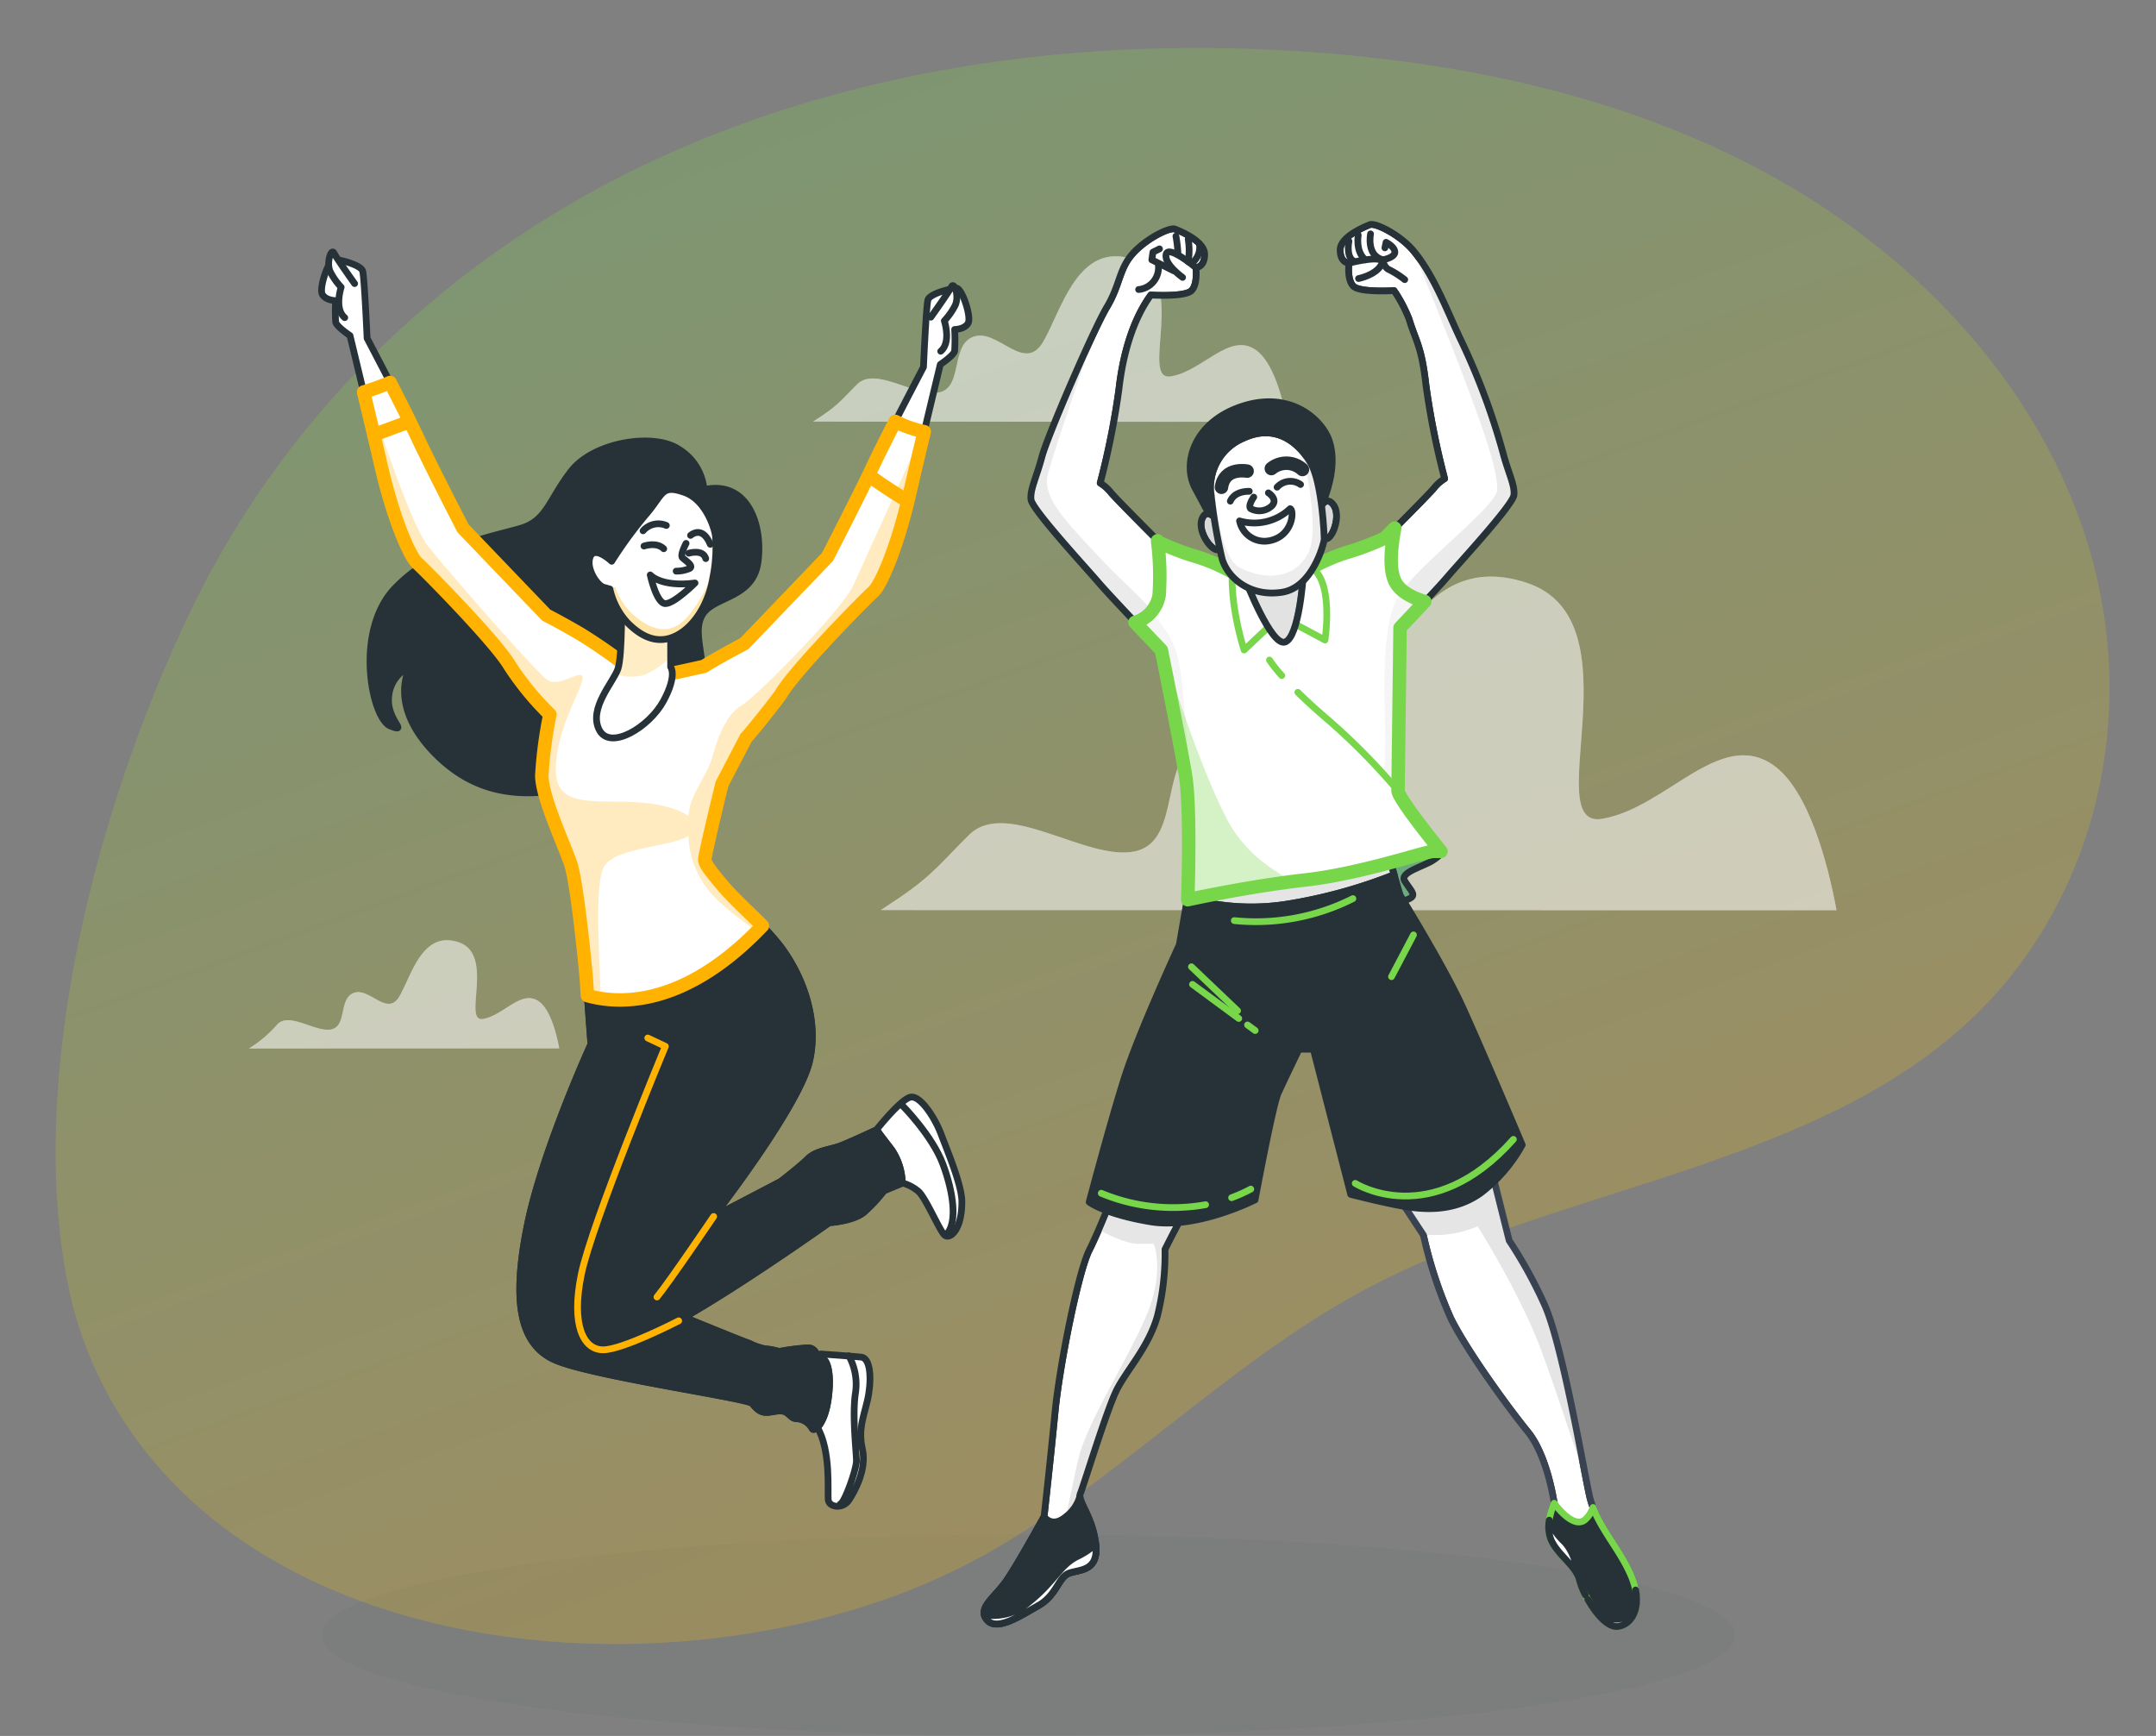 <svg xmlns="http://www.w3.org/2000/svg" xmlns:xlink="http://www.w3.org/1999/xlink" width="320.146" height="257.775" viewBox="0 0 320.146 257.775">
  <rect x="0" y="0" width="320.146" height="257.775" fill="#808080" stroke="none"/>
  <defs>
    <linearGradient id="linear-gradient" x1="0.343" y1="0.043" x2="0.705" y2="0.959" gradientUnits="objectBoundingBox">
      <stop offset="0" stop-color="#ffb300"/>
      <stop offset="1" stop-color="#78d64b"/>
    </linearGradient>
    <clipPath id="clip-path">
      <path id="Trazado_2100" data-name="Trazado 2100" d="M278.533,279.66s-2.121,5.549-3.75,8.807-4.4,17.145-5.064,24-1.629,15.508-1.629,15.508-3.758,6.855-5.549,9.468-4.4,4.081-2.936,5.872,5.064-.653,7.677-2.121,2.936-4.081,4.4-4.734,4.573-.169,4.081-4.4-2.774-6.363-2.283-7.508,3.912-12.4,5.38-15.339,4.734-6.371,6.04-10.936a38.056,38.056,0,0,0,1.145-9.96s3.1-6.2,3.589-6.532S280.331,280.966,278.533,279.66Z" transform="translate(-259.173 -279.66)" fill="#fff" stroke="#263238" stroke-linecap="round" stroke-linejoin="round" stroke-width="1"/>
    </clipPath>
    <clipPath id="clip-path-2">
      <path id="Trazado_2107" data-name="Trazado 2107" d="M342.94,279.586,346.7,285.3a64.458,64.458,0,0,0,4.081,12.4c2.451,4.9,8.492,13.211,11.428,16.815s3.919,10.613,3.919,10.613-1.468,3.1-.492,5.387,3.758,3.919,4.25,6.04,3.428,7.185,5.71,6.855,3.758-3.259,1.96-7.508-5.226-7.508-6.2-11.919-4.081-22.694-6.694-28.4a66.661,66.661,0,0,0-5.226-9.468l-2.451-9.8S347.843,281.223,342.94,279.586Z" transform="translate(-342.94 -276.32)" fill="#fff" stroke="#263238" stroke-linecap="round" stroke-linejoin="round" stroke-width="1"/>
    </clipPath>
    <clipPath id="clip-path-3">
      <path id="Trazado_2115" data-name="Trazado 2115" d="M347.951,210.646s.323.323-1.145,1.3-5.057,1.8-4.242,3.1,1.629,1.96.976,2.451-1.629.492-2.444,1.138-3.266-7.178-3.266-7.178S343.87,208.5,347.951,210.646Z" transform="translate(-337.83 -209.864)" fill="#fff" stroke="#263238" stroke-linecap="round" stroke-linejoin="round" stroke-width="1"/>
    </clipPath>
    <clipPath id="clip-path-4">
      <path id="Trazado_2124" data-name="Trazado 2124" d="M331.039,214.326l-1.057-3.626-29.358,5.556-.264,1.512a33.762,33.762,0,0,0,14.8.932A75.385,75.385,0,0,0,331.039,214.326Z" transform="translate(-300.36 -210.7)" fill="#fff" stroke="#263238" stroke-linecap="round" stroke-linejoin="round" stroke-width="1"/>
    </clipPath>
    <clipPath id="clip-path-5">
      <path id="Trazado_2130" data-name="Trazado 2130" d="M338.731,117.917a100.861,100.861,0,0,0-6.356-16.925c-1.989-4.235-3.963-9.541-7.031-13.116-1.96-2.283-5.556-4.081-6.371-3.75s-4.4,1.791-4.4,3.75,1.306,1.96,1.306,1.96-.33,2.451.653,3.428,6.04.653,6.04.653a21.4,21.4,0,0,1,2.238,4.25c.976,3.259,1.842,3.912,2.5,9.791a117.86,117.86,0,0,0,2.774,13.879,6.15,6.15,0,0,0-1.637,1.468c-.976,1.145-7.178,7.339-7.178,7.339a38.118,38.118,0,0,1-5.556,2.121,27.435,27.435,0,0,0-4.829,2.026c-1.006-.117-2.018-.228-2.561-.228-1.145,0-9.138,1.468-9.138,1.468a27.339,27.339,0,0,0-5.872-2.613,38.114,38.114,0,0,1-5.556-2.121s-6.2-6.2-7.178-7.34a6.151,6.151,0,0,0-1.637-1.468,117.856,117.856,0,0,0,2.774-13.879c.528-4.741,1.894-10.129,4.741-14.04,0,0,5.057.33,6.04-.653s.646-3.428.646-3.428,1.306,0,1.306-1.96-3.589-3.428-4.4-3.75-4.4,1.468-6.371,3.75-1.791,4.573-3.75,7.839-8.807,19.083-9.637,22.2-1.791,4.9-1.629,6.371,8,9.952,9.96,12.242,9.468,10.121,9.468,10.121,2.774,13.71,3.589,18.613.33,18.444.33,18.444,8.976-1.96,17.468-2.936,17.791-4.242,18.936-4.242h1.145s-6.371-7.839-6.371-8.984c0-.91.213-17.541.294-24.22,2.371-2.5,5.725-6.048,6.936-7.464,1.96-2.29,9.8-10.774,9.96-12.242S339.546,121.021,338.731,117.917Z" transform="translate(-268.636 -84.087)" fill="#fff" stroke="#263238" stroke-linecap="round" stroke-linejoin="round" stroke-width="1"/>
    </clipPath>
    <clipPath id="clip-path-6">
      <path id="Trazado_2149" data-name="Trazado 2149" d="M326.715,141.7s.888-2.517,2.077-1.328.587,3.67-.154,4.741-1.328.448-1.776-.734a5.622,5.622,0,0,1-.147-2.679Z" transform="translate(-326.618 -140.055)" fill="#fff" stroke="#263238" stroke-linecap="round" stroke-linejoin="round" stroke-width="1"/>
    </clipPath>
    <clipPath id="clip-path-7">
      <path id="Trazado_2153" data-name="Trazado 2153" d="M305.7,143.851s-1.534-2.2-2.356-.734.426,3.736,1.424,4.528,1.4.073,1.512-1.189a5.636,5.636,0,0,0-.58-2.605Z" transform="translate(-303.076 -142.613)" fill="#fff" stroke="#263238" stroke-linecap="round" stroke-linejoin="round" stroke-width="1"/>
    </clipPath>
    <clipPath id="clip-path-8">
      <path id="Trazado_2159" data-name="Trazado 2159" d="M312,155.741s3.861,10.084,5.938,9.343,2.672-9.644,2.672-9.644S314.2,156.776,312,155.741Z" transform="translate(-312 -155.44)" fill="#fff" stroke="#263238" stroke-linecap="round" stroke-linejoin="round" stroke-width="1"/>
    </clipPath>
    <clipPath id="clip-path-9">
      <path id="Trazado_2164" data-name="Trazado 2164" d="M305.073,135.515a75.635,75.635,0,0,0,1.637,9.49c.9,2.965,4.33,5.659,8.925,4.917s6.231-7.435,6.231-7.883-.294-8.455-2.077-11.42-5.189-5.784-9.938-3.56A7.9,7.9,0,0,0,305.073,135.515Z" transform="translate(-304.943 -126.261)" fill="#fff" stroke="#263238" stroke-linecap="round" stroke-linejoin="round" stroke-width="1"/>
    </clipPath>
    <clipPath id="clip-path-10">
      <path id="Trazado_2202" data-name="Trazado 2202" d="M161.315,165.367a62.316,62.316,0,0,0-1.2,9.042c0,3.171,3.193,9.974,4.257,13.035s2.393,17.292,2.393,17.7c0,.11.051.9.132,1.967,4.7,1.314,14.407,1.761,25.974-10.363-2.1-2.136-4.4-4.125-6.29-6.437-1.336-1.622-2.356-2.826-2.261-3.523.154-1.079,1.417-6.51,2.562-11.134l3.567-6.84c.881-.917,4.815-5.872,5.182-6.5,2.128-3.6,12.639-14.239,13.7-15.171s3.457-6.246,5.321-14.231c.683-2.936,1.468-6.378,2.253-9.541a17,17,0,0,1-4.316-1.527c-1.284,2.51-2.547,5.02-3.259,6.547-1.864,3.993-6.789,13.571-6.789,13.571l-12.367,12.9s-1.864.932-5.057,2.789c-.3.176-.617.374-.932.572l-5.872,1.292-5.035-.925a84.543,84.543,0,0,0-7.45-5.189c-3.193-1.857-5.057-2.789-5.057-2.789l-12.367-12.9s-4.925-9.541-6.789-13.571c-.859-1.835-2.5-5.086-4.029-8.073a40.043,40.043,0,0,1-3.934,1.417c.859,3.567,1.835,7.7,2.642,11.156,1.864,7.985,4.257,13.306,5.321,14.239s11.574,11.567,13.7,15.163A42.66,42.66,0,0,0,161.315,165.367Z" transform="translate(-133.66 -116.06)" fill="#92e3a9" stroke="#ffb300" stroke-linecap="round" stroke-linejoin="round" stroke-width="1"/>
    </clipPath>
    <clipPath id="clip-path-11">
      <path id="Trazado_2207" data-name="Trazado 2207" d="M184.489,159.85s.132,8.382-.536,10.378-4.4,5.872-2.789,9.05,7.45-.4,9.541-4.257,1.072-5.057,1.072-5.057v-5.872Z" transform="translate(-180.763 -159.85)" fill="#ffb300" stroke="#263238" stroke-linecap="round" stroke-linejoin="round" stroke-width="1"/>
    </clipPath>
    <clipPath id="clip-path-12">
      <path id="Trazado_2212" data-name="Trazado 2212" d="M182.628,148.377s-2.525-2.393-3.193-.661,1.064,4.257,2,4.521l.932.264a10.7,10.7,0,0,0,2.664,5.057c2.128,2.128,4.521,3.193,7.178,1.864s4.793-4.661,5.453-8.646a22.458,22.458,0,0,0,.4-5.989c0-.668-1.2-5.453-4.661-6.65s-3.061.264-5.717,3.325A63.461,63.461,0,0,0,182.628,148.377Z" transform="translate(-179.286 -137.722)" fill="rgba(255,179,0,0.25)" stroke="#263238" stroke-linecap="round" stroke-linejoin="round" stroke-width="1"/>
    </clipPath>
  </defs>
  <g id="Young_and_happy-bro" data-name="Young and happy-bro" transform="translate(-35.009 -43.092)">
    <g id="freepik--Shadow--inject-73" transform="translate(82.761 270.957)" opacity="0.25">
      <ellipse id="Elipse_371" data-name="Elipse 371" cx="104.939" cy="14.955" rx="104.939" ry="14.955" transform="translate(0 0)" fill="rgba(57,66,80,0.22)"/>
      <ellipse id="Elipse_372" data-name="Elipse 372" cx="104.939" cy="14.955" rx="104.939" ry="14.955" transform="translate(0 0)" fill="rgba(57,66,80,0.22)" opacity="0" style="isolation: isolate"/>
    </g>
    <g id="freepik--background-simple--inject-73" transform="translate(355.155 275.392) rotate(177)" opacity="0.25">
      <path id="Trazado_1429" data-name="Trazado 1429" d="M320.3,78.5c-26.407-22.178-70.863-25.6-103.542-13.766-24.343,8.833-43.194,28.526-66.535,39.768-16.458,7.9-34.629,11.349-52.173,16.435-19.02,5.514-37.275,12.634-49.771,28.832-13.835,17.926-17.513,41.6-11.166,63.162,6.646,22.568,23.157,41.45,43.11,53.909s43.179,18.9,66.535,21.9c31.593,4.053,64.34,1.965,94.281-8.948,32.885-12.014,60.616-34.713,77.395-65.678,14.867-27.448,27.631-66.5,23.157-98.005C339.461,101.135,331.8,88.164,320.3,78.5Z" transform="translate(-34.099 -58.04)" fill="url(#linear-gradient)"/>
      <path id="Trazado_1430" data-name="Trazado 1430" d="M320.3,78.5c-26.407-22.178-70.863-25.6-103.542-13.766-24.343,8.833-43.194,28.526-66.535,39.768-16.458,7.9-34.629,11.349-52.173,16.435-19.02,5.514-37.275,12.634-49.771,28.832-13.835,17.926-17.513,41.6-11.166,63.162,6.646,22.568,23.157,41.45,43.11,53.909s43.179,18.9,66.535,21.9c31.593,4.053,64.34,1.965,94.281-8.948,32.885-12.014,60.616-34.713,77.395-65.678,14.867-27.448,27.631-66.5,23.157-98.005C339.461,101.135,331.8,88.164,320.3,78.5Z" transform="translate(-34.099 -58.04)" opacity="0.7" fill="url(#linear-gradient)" style="isolation: isolate"/>
    </g>
    <g id="freepik--Clouds--inject-2" transform="translate(71.964 81.142)" opacity="0.55">
      <path id="Trazado_2057" data-name="Trazado 2057" d="M274.235,115.915c-.653-3.492-2.056-8.85-4.641-10.665-3.916-2.761-7.9,3.159-12.636,3.916s2.761-14.607-5.528-17.374S240.766,99.3,238,104.037s-6.71-1.958-10.267-.79-1.579,7.5-5.13,8.289-9.477-3.949-12.244-1.181c-2.611,2.611-2.761,3.12-6.527,5.528Z" transform="translate(-120.058 -91.327)" fill="#fff"/>
      <path id="Trazado_2058" data-name="Trazado 2058" d="M121.573,263c-.431-2.284-1.345-5.8-3.042-6.984-2.611-1.808-5.169,2.069-8.276,2.611s1.808-9.575-3.622-11.383-6.984,4.915-8.792,8.015-4.4-1.305-6.729-.516-1.031,4.915-3.361,5.43-6.207-2.611-8.021-.77a18.12,18.12,0,0,1-4.249,3.616Z" transform="translate(-75.48 -145.375)" fill="#fff"/>
      <path id="Trazado_2059" data-name="Trazado 2059" d="M361.166,213.753c-1.305-7.036-4.158-17.857-9.366-21.539-7.969-5.574-15.932,6.37-25.455,7.963s5.574-29.462-11.148-35.036-21.506,15.129-27.08,24.685-13.556-3.949-20.736-1.56S264.2,203.4,257.03,204.994s-19.124-7.969-24.7-2.415c-5.293,5.293-5.574,6.285-13.093,11.148Z" transform="translate(-125.41 -116.638)" fill="#fff"/>
      <path id="Trazado_2060" data-name="Trazado 2060" d="M274.235,115.915c-.653-3.492-2.056-8.85-4.641-10.665-3.916-2.761-7.9,3.159-12.636,3.916s2.761-14.607-5.528-17.374S240.766,99.3,238,104.037s-6.71-1.958-10.267-.79-1.579,7.5-5.13,8.289-9.477-3.949-12.244-1.181c-2.611,2.611-2.761,3.12-6.527,5.528Z" transform="translate(-120.058 -91.327)" fill="#fff" opacity="0.4"/>
      <path id="Trazado_2061" data-name="Trazado 2061" d="M121.573,263c-.431-2.284-1.345-5.8-3.042-6.984-2.611-1.808-5.169,2.069-8.276,2.611s1.808-9.575-3.622-11.383-6.984,4.915-8.792,8.015-4.4-1.305-6.729-.516-1.031,4.915-3.361,5.43-6.207-2.611-8.021-.77a18.12,18.12,0,0,1-4.249,3.616Z" transform="translate(-75.48 -145.375)" fill="#fff" opacity="0.4"/>
      <path id="Trazado_2062" data-name="Trazado 2062" d="M361.166,213.753c-1.305-7.036-4.158-17.857-9.366-21.539-7.969-5.574-15.932,6.37-25.455,7.963s5.574-29.462-11.148-35.036-21.506,15.129-27.08,24.685-13.556-3.949-20.736-1.56S264.2,203.4,257.03,204.994s-19.124-7.969-24.7-2.415c-5.293,5.293-5.574,6.285-13.093,11.148Z" transform="translate(-125.41 -116.638)" fill="#fff" opacity="0.4"/>
    </g>
    <g id="freepik--character-2--inject-2" transform="translate(181.123 76.416)">
      <path id="Trazado_2097" data-name="Trazado 2097" d="M278.533,279.66s-2.121,5.549-3.75,8.807-4.4,17.145-5.064,24-1.629,15.508-1.629,15.508-3.758,6.855-5.549,9.468-4.4,4.081-2.936,5.872,5.064-.653,7.677-2.121,2.936-4.081,4.4-4.734,4.573-.169,4.081-4.4-2.774-6.363-2.283-7.508,3.912-12.4,5.38-15.339,4.734-6.371,6.04-10.936a38.056,38.056,0,0,0,1.145-9.96s3.1-6.2,3.589-6.532S280.331,280.966,278.533,279.66Z" transform="translate(-259.167 -136.119)" fill="#fff"/>
      <g id="Grupo_2014" data-name="Grupo 2014" transform="translate(0.007 143.541)" clip-path="url(#clip-path)">
        <path id="Trazado_2098" data-name="Trazado 2098" d="M278.533,279.66s-2.121,5.549-3.75,8.807-4.4,17.145-5.064,24-1.629,15.508-1.629,15.508-3.758,6.855-5.549,9.468-4.4,4.081-2.936,5.872,5.064-.653,7.677-2.121,2.936-4.081,4.4-4.734,4.573-.169,4.081-4.4-2.774-6.363-2.283-7.508,3.912-12.4,5.38-15.339,4.734-6.371,6.04-10.936a38.056,38.056,0,0,0,1.145-9.96s3.1-6.2,3.589-6.532S280.331,280.966,278.533,279.66Z" transform="translate(-259.173 -279.66)" fill="#fff" stroke="#263238" stroke-linecap="round" stroke-linejoin="round" stroke-width="1"/>
        <path id="Trazado_2099" data-name="Trazado 2099" d="M279.734,285.407c1.424.734,4.154,2.084,5.828,2.084H287.9s1.82,4.162-1.3,11.185-8.587,15.34-9.886,20.8c-.734,3.046-2.657,12.543-4.228,20.36,1.189-1.365,1.659-2.884,2.73-3.361,1.468-.653,4.573-.169,4.081-4.4s-2.774-6.363-2.283-7.508,3.919-12.418,5.387-15.354,4.734-6.371,6.04-10.936a38.058,38.058,0,0,0,1.145-9.96s3.1-6.2,3.589-6.532-9.306-.815-11.1-2.121C282.075,279.66,280.938,282.566,279.734,285.407Z" transform="translate(-262.716 -279.66)" fill="#e5e5e5" opacity="0.93"/>
      </g>
      <path id="Trazado_2101" data-name="Trazado 2101" d="M278.533,279.66s-2.121,5.549-3.75,8.807-4.4,17.145-5.064,24-1.629,15.508-1.629,15.508-3.758,6.855-5.549,9.468-4.4,4.081-2.936,5.872,5.064-.653,7.677-2.121,2.936-4.081,4.4-4.734,4.573-.169,4.081-4.4-2.774-6.363-2.283-7.508,3.912-12.4,5.38-15.339,4.734-6.371,6.04-10.936a38.056,38.056,0,0,0,1.145-9.96s3.1-6.2,3.589-6.532S280.331,280.966,278.533,279.66Z" transform="translate(-259.167 -136.119)" fill="none" stroke="#263238" stroke-linecap="round" stroke-linejoin="round" stroke-width="1"/>
      <path id="Trazado_2102" data-name="Trazado 2102" d="M259.594,359.759c1.468,1.8,5.064-.653,7.677-2.121s2.936-4.081,4.4-4.734,4.573-.169,4.081-4.4c-.433-3.773-2.283-5.872-2.349-7.09a5.732,5.732,0,0,1-2.055,3.009c-2.121,1.8-3.266,0-3.266,0s-3.758,6.855-5.549,9.468S258.126,357.99,259.594,359.759Z" transform="translate(-259.165 -152.548)" fill="#263238" stroke="#263238" stroke-linecap="round" stroke-linejoin="round" stroke-width="1"/>
      <path id="Trazado_2103" data-name="Trazado 2103" d="M275.775,351.12a12.11,12.11,0,0,1-2.62,1.754c-2.774,1.306-3.428,3.75-7.34,6.855a7.919,7.919,0,0,1-6.606,1.85,1.886,1.886,0,0,0,.389.734c1.468,1.8,5.064-.653,7.677-2.121s2.936-4.081,4.4-4.734S276.23,355.311,275.775,351.12Z" transform="translate(-259.177 -155.131)" fill="#fff" stroke="#263238" stroke-linecap="round" stroke-linejoin="round" stroke-width="1"/>
      <path id="Trazado_2104" data-name="Trazado 2104" d="M342.94,279.586,346.7,285.3a64.458,64.458,0,0,0,4.081,12.4c2.451,4.9,8.492,13.211,11.428,16.815s3.919,10.613,3.919,10.613-1.468,3.1-.492,5.387,3.758,3.919,4.25,6.04,3.428,7.185,5.71,6.855,3.758-3.259,1.96-7.508-5.226-7.508-6.2-11.919-4.081-22.694-6.694-28.4a66.661,66.661,0,0,0-5.226-9.468l-2.451-9.8S347.843,281.223,342.94,279.586Z" transform="translate(-281.453 -135.23)" fill="#fff"/>
      <g id="Grupo_2015" data-name="Grupo 2015" transform="translate(61.487 141.09)" clip-path="url(#clip-path-2)">
        <path id="Trazado_2105" data-name="Trazado 2105" d="M342.94,279.586,346.7,285.3a64.458,64.458,0,0,0,4.081,12.4c2.451,4.9,8.492,13.211,11.428,16.815s3.919,10.613,3.919,10.613-1.468,3.1-.492,5.387,3.758,3.919,4.25,6.04,3.428,7.185,5.71,6.855,3.758-3.259,1.96-7.508-5.226-7.508-6.2-11.919-4.081-22.694-6.694-28.4a66.661,66.661,0,0,0-5.226-9.468l-2.451-9.8S347.843,281.223,342.94,279.586Z" transform="translate(-342.94 -276.32)" fill="#fff" stroke="#263238" stroke-linecap="round" stroke-linejoin="round" stroke-width="1"/>
        <path id="Trazado_2106" data-name="Trazado 2106" d="M364.658,295.586a66.655,66.655,0,0,0-5.226-9.468l-2.451-9.8s-9.138,4.9-14.04,3.266l3.736,5.681c.639,0,1.343.037,2.1.037a16.4,16.4,0,0,0,5.982-1.3s6.239,9.879,9.358,18.2c2.165,5.776,4.962,14.547,6.811,19.729C369.656,315.513,366.962,300.636,364.658,295.586Z" transform="translate(-342.94 -276.32)" fill="#e5e5e5"/>
      </g>
      <path id="Trazado_2108" data-name="Trazado 2108" d="M342.94,279.586,346.7,285.3a64.458,64.458,0,0,0,4.081,12.4c2.451,4.9,8.492,13.211,11.428,16.815s3.919,10.613,3.919,10.613-1.468,3.1-.492,5.387,3.758,3.919,4.25,6.04,3.428,7.185,5.71,6.855,3.758-3.259,1.96-7.508-5.226-7.508-6.2-11.919-4.081-22.694-6.694-28.4a66.661,66.661,0,0,0-5.226-9.468l-2.451-9.8S347.843,281.223,342.94,279.586Z" transform="translate(-281.453 -135.23)" fill="none" stroke="#394250" stroke-linecap="round" stroke-linejoin="round" stroke-width="1"/>
      <path id="Trazado_2109" data-name="Trazado 2109" d="M385.658,353.6c-1.549-3.67-4.308-6.605-5.666-10.151a4.4,4.4,0,0,1-1.189,1.828c-1.8,1.468-4.572-2.451-4.572-2.451s-1.468,3.1-.492,5.387,3.758,3.919,4.25,6.04,3.428,7.185,5.71,6.855S387.456,357.854,385.658,353.6Z" transform="translate(-289.558 -152.925)" fill="#263238" stroke="#78d64b" stroke-linecap="round" stroke-linejoin="round" stroke-width="1"/>
      <path id="Trazado_2110" data-name="Trazado 2110" d="M377.986,355.165a10.138,10.138,0,0,0,.881,2.2,4.649,4.649,0,0,1-.228-.572c-.822-2.613-1.306-5.872-3.1-7.516a9.218,9.218,0,0,1-2.048-3.039,5.373,5.373,0,0,0,.25,2.877C374.72,351.414,377.509,353.044,377.986,355.165Z" transform="translate(-289.555 -153.833)" fill="#fff" stroke="#263238" stroke-linecap="round" stroke-linejoin="round" stroke-width="1"/>
      <path id="Trazado_2111" data-name="Trazado 2111" d="M388.422,360.37a6.872,6.872,0,0,1-1.468,3.78c-1.519,1.519-4.323-.235-5.644-2.4,1.182,2.1,2.987,4.25,4.5,4.029C387.688,365.515,389.016,363.46,388.422,360.37Z" transform="translate(-291.661 -157.592)" fill="#fff" stroke="#263238" stroke-linecap="round" stroke-linejoin="round" stroke-width="1"/>
      <path id="Trazado_2112" data-name="Trazado 2112" d="M347.951,210.646s.323.323-1.145,1.3-5.057,1.8-4.242,3.1,1.629,1.96.976,2.451-1.629.492-2.444,1.138-3.266-7.178-3.266-7.178S343.87,208.5,347.951,210.646Z" transform="translate(-280.093 -117.55)" fill="#fff"/>
      <g id="Grupo_2016" data-name="Grupo 2016" transform="translate(57.736 92.314)" clip-path="url(#clip-path-3)">
        <path id="Trazado_2113" data-name="Trazado 2113" d="M347.951,210.646s.323.323-1.145,1.3-5.057,1.8-4.242,3.1,1.629,1.96.976,2.451-1.629.492-2.444,1.138-3.266-7.178-3.266-7.178S343.87,208.5,347.951,210.646Z" transform="translate(-337.83 -209.864)" fill="#92e3a9"/>
        <path id="Trazado_2114" data-name="Trazado 2114" d="M347.951,210.646s.323.323-1.145,1.3-5.057,1.8-4.242,3.1,1.629,1.96.976,2.451-1.629.492-2.444,1.138-3.266-7.178-3.266-7.178S343.87,208.5,347.951,210.646Z" transform="translate(-337.83 -209.864)" opacity="0.25"/>
      </g>
      <path id="Trazado_2116" data-name="Trazado 2116" d="M347.951,210.646s.323.323-1.145,1.3-5.057,1.8-4.242,3.1,1.629,1.96.976,2.451-1.629.492-2.444,1.138-3.266-7.178-3.266-7.178S343.87,208.5,347.951,210.646Z" transform="translate(-280.093 -117.55)" fill="none" stroke="#263238" stroke-linecap="round" stroke-linejoin="round" stroke-width="1"/>
      <path id="Trazado_2117" data-name="Trazado 2117" d="M295.3,216.256l-1.468,8.484s-6.04,13.064-8.161,19.758-5.226,18.444-5.226,18.444,2.283,1.8,9.145,2.936,15.486-3.259,15.486-3.259,2.613-14.04,3.428-15.839,3.1-6.532,3.1-6.532h2.128l5.549,21.556s5.057,1.306,8,1.791,7.339.815,11.266-1.96a22.9,22.9,0,0,0,6.2-7.178s-6.2-14.679-8.984-20.734-9.138-16.33-9.138-16.33l-1.96-6.694Z" transform="translate(-264.825 -117.772)" fill="#263238" stroke="#263238" stroke-linecap="round" stroke-linejoin="round" stroke-width="1"/>
      <line id="Línea_127" data-name="Línea 127" x2="6.855" y2="6.532" transform="translate(30.801 110.234)" fill="none" stroke="#78d64b" stroke-linecap="round" stroke-linejoin="round" stroke-width="1"/>
      <line id="Línea_128" data-name="Línea 128" x2="1.138" y2="0.829" transform="translate(39.131 118.873)" fill="none" stroke="#78d64b" stroke-linecap="round" stroke-linejoin="round" stroke-width="1"/>
      <line id="Línea_129" data-name="Línea 129" x2="6.87" y2="5.064" transform="translate(30.962 112.847)" fill="none" stroke="#78d64b" stroke-linecap="round" stroke-linejoin="round" stroke-width="1"/>
      <path id="Trazado_2118" data-name="Trazado 2118" d="M309.26,280.537a23.6,23.6,0,0,0,2.848-1.277" transform="translate(-272.492 -136.013)" fill="none" stroke="#78d64b" stroke-linecap="round" stroke-linejoin="round" stroke-width="1"/>
      <path id="Trazado_2119" data-name="Trazado 2119" d="M282.89,280.1a27.692,27.692,0,0,0,15.494,1.7" transform="translate(-265.477 -136.236)" fill="none" stroke="#78d64b" stroke-linecap="round" stroke-linejoin="round" stroke-width="1"/>
      <path id="Trazado_2120" data-name="Trazado 2120" d="M334.27,275.732s11.266,7.185,23.486-6.532" transform="translate(-279.146 -133.336)" fill="none" stroke="#78d64b" stroke-linecap="round" stroke-linejoin="round" stroke-width="1"/>
      <line id="Línea_130" data-name="Línea 130" x1="3.266" y2="6.202" transform="translate(60.511 105.5)" fill="none" stroke="#78d64b" stroke-linecap="round" stroke-linejoin="round" stroke-width="1"/>
      <path id="Trazado_2121" data-name="Trazado 2121" d="M309.8,223.756a31.963,31.963,0,0,0,17.615-3.266" transform="translate(-272.636 -120.377)" fill="none" stroke="#78d64b" stroke-linecap="round" stroke-linejoin="round" stroke-width="1"/>
      <path id="Trazado_2122" data-name="Trazado 2122" d="M331.039,214.326l-1.057-3.626-29.358,5.556-.264,1.512a33.762,33.762,0,0,0,14.8.932A75.385,75.385,0,0,0,331.039,214.326Z" transform="translate(-270.125 -117.772)" fill="#fff"/>
      <g id="Grupo_2017" data-name="Grupo 2017" transform="translate(30.235 92.928)" clip-path="url(#clip-path-4)">
        <path id="Trazado_2123" data-name="Trazado 2123" d="M331.039,214.326l-1.057-3.626-29.358,5.556-.264,1.512a33.762,33.762,0,0,0,14.8.932A75.385,75.385,0,0,0,331.039,214.326Z" transform="translate(-300.36 -210.7)" fill="#e5e5e5" stroke="#263238" stroke-linecap="round" stroke-linejoin="round" stroke-width="1"/>
      </g>
      <path id="Trazado_2125" data-name="Trazado 2125" d="M331.039,214.326l-1.057-3.626-29.358,5.556-.264,1.512a33.762,33.762,0,0,0,14.8.932A75.385,75.385,0,0,0,331.039,214.326Z" transform="translate(-270.125 -117.772)" fill="none" stroke="#263238" stroke-linecap="round" stroke-linejoin="round" stroke-width="1"/>
      <path id="Trazado_2126" data-name="Trazado 2126" d="M338.731,117.917a100.861,100.861,0,0,0-6.356-16.925c-1.989-4.235-3.963-9.541-7.031-13.116-1.96-2.283-5.556-4.081-6.371-3.75s-4.4,1.791-4.4,3.75,1.306,1.96,1.306,1.96-.33,2.451.653,3.428,6.04.653,6.04.653a21.4,21.4,0,0,1,2.238,4.25c.976,3.259,1.842,3.912,2.5,9.791a117.86,117.86,0,0,0,2.774,13.879,6.15,6.15,0,0,0-1.637,1.468c-.976,1.145-7.178,7.339-7.178,7.339a38.118,38.118,0,0,1-5.556,2.121,27.435,27.435,0,0,0-4.829,2.026c-1.006-.117-2.018-.228-2.561-.228-1.145,0-9.138,1.468-9.138,1.468a27.339,27.339,0,0,0-5.872-2.613,38.114,38.114,0,0,1-5.556-2.121s-6.2-6.2-7.178-7.34a6.151,6.151,0,0,0-1.637-1.468,117.856,117.856,0,0,0,2.774-13.879c.528-4.741,1.894-10.129,4.741-14.04,0,0,5.057.33,6.04-.653s.646-3.428.646-3.428,1.306,0,1.306-1.96-3.589-3.428-4.4-3.75-4.4,1.468-6.371,3.75-1.791,4.573-3.75,7.839-8.807,19.083-9.637,22.2-1.791,4.9-1.629,6.371,8,9.952,9.96,12.242,9.468,10.121,9.468,10.121,2.774,13.71,3.589,18.613.33,18.444.33,18.444,8.976-1.96,17.468-2.936,17.791-4.242,18.936-4.242h1.145s-6.371-7.839-6.371-8.984c0-.91.213-17.541.294-24.22,2.371-2.5,5.725-6.048,6.936-7.464,1.96-2.29,9.8-10.774,9.96-12.242S339.546,121.021,338.731,117.917Z" transform="translate(-261.684 -84.087)" fill="#fff"/>
      <g id="Grupo_2018" data-name="Grupo 2018" transform="translate(6.951 0)" clip-path="url(#clip-path-5)">
        <path id="Trazado_2127" data-name="Trazado 2127" d="M338.731,117.917a100.861,100.861,0,0,0-6.356-16.925c-1.989-4.235-3.963-9.541-7.031-13.116-1.96-2.283-5.556-4.081-6.371-3.75s-4.4,1.791-4.4,3.75,1.306,1.96,1.306,1.96-.33,2.451.653,3.428,6.04.653,6.04.653a21.4,21.4,0,0,1,2.238,4.25c.976,3.259,1.842,3.912,2.5,9.791a117.86,117.86,0,0,0,2.774,13.879,6.15,6.15,0,0,0-1.637,1.468c-.976,1.145-7.178,7.339-7.178,7.339a38.118,38.118,0,0,1-5.556,2.121,27.435,27.435,0,0,0-4.829,2.026c-1.006-.117-2.018-.228-2.561-.228-1.145,0-9.138,1.468-9.138,1.468a27.339,27.339,0,0,0-5.872-2.613,38.114,38.114,0,0,1-5.556-2.121s-6.2-6.2-7.178-7.34a6.151,6.151,0,0,0-1.637-1.468,117.856,117.856,0,0,0,2.774-13.879c.528-4.741,1.894-10.129,4.741-14.04,0,0,5.057.33,6.04-.653s.646-3.428.646-3.428,1.306,0,1.306-1.96-3.589-3.428-4.4-3.75-4.4,1.468-6.371,3.75-1.791,4.573-3.75,7.839-8.807,19.083-9.637,22.2-1.791,4.9-1.629,6.371,8,9.952,9.96,12.242,9.468,10.121,9.468,10.121,2.774,13.71,3.589,18.613.33,18.444.33,18.444,8.976-1.96,17.468-2.936,17.791-4.242,18.936-4.242h1.145s-6.371-7.839-6.371-8.984c0-.91.213-17.541.294-24.22,2.371-2.5,5.725-6.048,6.936-7.464,1.96-2.29,9.8-10.774,9.96-12.242S339.546,121.021,338.731,117.917Z" transform="translate(-268.636 -84.087)" fill="#fff" stroke="#263238" stroke-linecap="round" stroke-linejoin="round" stroke-width="1"/>
        <path id="Trazado_2128" data-name="Trazado 2128" d="M292.646,174.531c-.492-2.29-1.145-15.516-1.96-19.758s-2.774-5.872-3.919-7.67-4.4-4.4-8.492-8.807-7.831-8.154-7.171-11.42c.448-2.268,4.851-15.039,7.494-22.606-2.738,5.615-7.633,17.079-8.316,19.67-.815,3.1-1.791,4.9-1.629,6.371s8,9.952,9.96,12.242,9.468,10.121,9.468,10.121,2.774,13.71,3.589,18.613a60.03,60.03,0,0,1,.462,7.912A16.683,16.683,0,0,0,292.646,174.531Z" transform="translate(-268.636 -89.456)" fill="#e5e5e5" opacity="0.76"/>
        <path id="Trazado_2129" data-name="Trazado 2129" d="M356.91,124.839c0,2.451-11.919,11.266-14.679,15.839s-1.96,15.839-1.96,20.4a48.1,48.1,0,0,1-.161,5.556l2.128,2.584c0-2.613.205-17.615.286-23.853,2.371-2.5,5.725-6.048,6.936-7.464,1.96-2.29,9.8-10.774,9.96-12.242s-.815-3.266-1.629-6.371a100.856,100.856,0,0,0-6.356-16.925c-1.989-4.235-3.963-9.541-7.031-13.116,0,0,5.174,12.573,8.279,20.9S356.91,122.4,356.91,124.839Z" transform="translate(-287.651 -85.46)" fill="#e5e5e5" opacity="0.76"/>
      </g>
      <path id="Trazado_2131" data-name="Trazado 2131" d="M338.731,117.917a100.861,100.861,0,0,0-6.356-16.925c-1.989-4.235-3.963-9.541-7.031-13.116-1.96-2.283-5.556-4.081-6.371-3.75s-4.4,1.791-4.4,3.75,1.306,1.96,1.306,1.96-.33,2.451.653,3.428,6.04.653,6.04.653a21.4,21.4,0,0,1,2.238,4.25c.976,3.259,1.842,3.912,2.5,9.791a117.86,117.86,0,0,0,2.774,13.879,6.15,6.15,0,0,0-1.637,1.468c-.976,1.145-7.178,7.339-7.178,7.339a38.118,38.118,0,0,1-5.556,2.121,27.435,27.435,0,0,0-4.829,2.026c-1.006-.117-2.018-.228-2.561-.228-1.145,0-9.138,1.468-9.138,1.468a27.339,27.339,0,0,0-5.872-2.613,38.114,38.114,0,0,1-5.556-2.121s-6.2-6.2-7.178-7.34a6.151,6.151,0,0,0-1.637-1.468,117.856,117.856,0,0,0,2.774-13.879c.528-4.741,1.894-10.129,4.741-14.04,0,0,5.057.33,6.04-.653s.646-3.428.646-3.428,1.306,0,1.306-1.96-3.589-3.428-4.4-3.75-4.4,1.468-6.371,3.75-1.791,4.573-3.75,7.839-8.807,19.083-9.637,22.2-1.791,4.9-1.629,6.371,8,9.952,9.96,12.242,9.468,10.121,9.468,10.121,2.774,13.71,3.589,18.613.33,18.444.33,18.444,8.976-1.96,17.468-2.936,17.791-4.242,18.936-4.242h1.145s-6.371-7.839-6.371-8.984c0-.91.213-17.541.294-24.22,2.371-2.5,5.725-6.048,6.936-7.464,1.96-2.29,9.8-10.774,9.96-12.242S339.546,121.021,338.731,117.917Z" transform="translate(-261.684 -84.087)" fill="none" stroke="#263238" stroke-linecap="round" stroke-linejoin="round" stroke-width="1"/>
      <path id="Trazado_2132" data-name="Trazado 2132" d="M300.394,91.967s-4.081-3.428-4.4-1.96,2.451,3.428,2.451,3.428" transform="translate(-268.955 -85.565)" fill="none" stroke="#263238" stroke-linecap="round" stroke-linejoin="round" stroke-width="1"/>
      <path id="Trazado_2133" data-name="Trazado 2133" d="M293.386,92.37a3.273,3.273,0,0,1-2.936,3.589" transform="translate(-267.488 -86.29)" fill="none" stroke="#263238" stroke-linecap="round" stroke-linejoin="round" stroke-width="1"/>
      <path id="Trazado_2134" data-name="Trazado 2134" d="M296.386,92.3l-3.266-1.637.161-1.138.976-.492" transform="translate(-268.198 -85.402)" fill="none" stroke="#263238" stroke-linecap="round" stroke-linejoin="round" stroke-width="1"/>
      <path id="Trazado_2135" data-name="Trazado 2135" d="M298,86.46a19.955,19.955,0,0,1,.3,2.738" transform="translate(-269.497 -84.718)" fill="none" stroke="#263238" stroke-linecap="round" stroke-linejoin="round" stroke-width="1"/>
      <path id="Trazado_2136" data-name="Trazado 2136" d="M300.48,87.08a10.4,10.4,0,0,1,0,3.347" transform="translate(-270.156 -84.883)" fill="none" stroke="#263238" stroke-linecap="round" stroke-linejoin="round" stroke-width="1"/>
      <path id="Trazado_2137" data-name="Trazado 2137" d="M302.374,88.12a2.994,2.994,0,0,1-1.064,2.738" transform="translate(-270.377 -85.16)" fill="none" stroke="#263238" stroke-linecap="round" stroke-linejoin="round" stroke-width="1"/>
      <path id="Trazado_2138" data-name="Trazado 2138" d="M333,91.7s5.666-1.468,4.851.161-3.428,2.128-3.428,2.128" transform="translate(-278.808 -85.951)" fill="none" stroke="#263238" stroke-linecap="round" stroke-linejoin="round" stroke-width="1"/>
      <path id="Trazado_2139" data-name="Trazado 2139" d="M343.1,93.251a13.579,13.579,0,0,0-2.29-1.468c-.815-.33-.976-1.468-.976-1.468s1.8-.323,1.8-1.138-1.306-1.468-1.306-1.468l-.169.822" transform="translate(-280.626 -85.051)" fill="none" stroke="#263238" stroke-linecap="round" stroke-linejoin="round" stroke-width="1"/>
      <path id="Trazado_2140" data-name="Trazado 2140" d="M337.342,86s-.646,3.237,1.806,3.824" transform="translate(-279.943 -84.596)" fill="none" stroke="#263238" stroke-linecap="round" stroke-linejoin="round" stroke-width="1"/>
      <path id="Trazado_2141" data-name="Trazado 2141" d="M334.857,86.25s-.455,2.437,1.064,3.67" transform="translate(-279.285 -84.662)" fill="none" stroke="#263238" stroke-linecap="round" stroke-linejoin="round" stroke-width="1"/>
      <path id="Trazado_2142" data-name="Trazado 2142" d="M332.964,87.5s-.462,2.128.6,2.884" transform="translate(-278.772 -84.995)" fill="none" stroke="#263238" stroke-linecap="round" stroke-linejoin="round" stroke-width="1"/>
      <path id="Trazado_2143" data-name="Trazado 2143" d="M315.068,197.773c8.492-.983,17.791-4.242,18.936-4.242h1.145s-6.371-7.839-6.371-8.984c0-.91.213-17.541.294-24.22l3.67-3.9c-1.8-.536-3.743-1.468-4.462-3.075-.9-1.989-.462-5.431,0-7.824L326.811,147a38.115,38.115,0,0,1-5.556,2.121,27.433,27.433,0,0,0-4.829,2.026c-1.006-.117-2.018-.228-2.561-.228-1.145,0-9.138,1.468-9.138,1.468a27.337,27.337,0,0,0-5.872-2.613,38.114,38.114,0,0,1-5.556-2.121l-.235-.235a40.961,40.961,0,0,1,.235,8.073,5.1,5.1,0,0,1-3.589,4.044c2.092,2.2,3.919,4.117,3.919,4.117s2.774,13.71,3.589,18.613.33,18.444.33,18.444S306.576,198.719,315.068,197.773Z" transform="translate(-267.291 -100.434)" fill="rgba(255,255,255,0.49)" stroke="#78d64b" stroke-linecap="round" stroke-linejoin="round" stroke-width="2"/>
      <path id="Trazado_2144" data-name="Trazado 2144" d="M318.755,174.525a19.269,19.269,0,0,1-1.835-2.3" transform="translate(-274.53 -107.534)" fill="none" stroke="#78d64b" stroke-linecap="round" stroke-linejoin="round" stroke-width="1"/>
      <path id="Trazado_2145" data-name="Trazado 2145" d="M337.544,193.385a95.87,95.87,0,0,0-10.275-10.444c-1.886-1.607-3.405-3-4.609-4.191" transform="translate(-276.057 -109.272)" fill="none" stroke="#78d64b" stroke-linecap="round" stroke-linejoin="round" stroke-width="1"/>
      <path id="Trazado_2146" data-name="Trazado 2146" d="M304.437,138.141s-.888-1.783-2.818-5.343-.3-9.784,6.973-12.162,11.868,2.077,12.9,5.042.147,6.231-.448,8.015a11.523,11.523,0,0,0-.587,3.259,5.873,5.873,0,0,0-1.336-1.182c-1.042-.734-2.818-8.609-5.2-9.2s-7.413.756-7.824,4.426S305.626,140.364,304.437,138.141Z" transform="translate(-270.261 -93.631)" fill="#263238" stroke="#263238" stroke-linecap="round" stroke-linejoin="round" stroke-width="1"/>
      <path id="Trazado_2147" data-name="Trazado 2147" d="M326.715,141.7s.888-2.517,2.077-1.328.587,3.67-.154,4.741-1.328.448-1.776-.734a5.622,5.622,0,0,1-.147-2.679Z" transform="translate(-277.11 -98.977)" fill="#fff"/>
      <g id="Grupo_2019" data-name="Grupo 2019" transform="translate(49.507 41.078)" clip-path="url(#clip-path-6)">
        <path id="Trazado_2148" data-name="Trazado 2148" d="M326.715,141.7s.888-2.517,2.077-1.328.587,3.67-.154,4.741-1.328.448-1.776-.734a5.622,5.622,0,0,1-.147-2.679Z" transform="translate(-326.618 -140.055)" fill="#d9d9d9" stroke="#263238" stroke-linecap="round" stroke-linejoin="round" stroke-width="1"/>
      </g>
      <path id="Trazado_2150" data-name="Trazado 2150" d="M326.715,141.7s.888-2.517,2.077-1.328.587,3.67-.154,4.741-1.328.448-1.776-.734a5.622,5.622,0,0,1-.147-2.679Z" transform="translate(-277.11 -98.977)" fill="none" stroke="#263238" stroke-linecap="round" stroke-linejoin="round" stroke-width="1"/>
      <path id="Trazado_2151" data-name="Trazado 2151" d="M305.7,143.851s-1.534-2.2-2.356-.734.426,3.736,1.424,4.528,1.4.073,1.512-1.189a5.636,5.636,0,0,0-.58-2.605Z" transform="translate(-270.847 -99.657)" fill="#fff"/>
      <g id="Grupo_2020" data-name="Grupo 2020" transform="translate(32.229 42.955)" clip-path="url(#clip-path-7)">
        <path id="Trazado_2152" data-name="Trazado 2152" d="M305.7,143.851s-1.534-2.2-2.356-.734.426,3.736,1.424,4.528,1.4.073,1.512-1.189a5.636,5.636,0,0,0-.58-2.605Z" transform="translate(-303.076 -142.613)" fill="#d9d9d9" stroke="#263238" stroke-linecap="round" stroke-linejoin="round" stroke-width="1"/>
      </g>
      <path id="Trazado_2154" data-name="Trazado 2154" d="M305.7,143.851s-1.534-2.2-2.356-.734.426,3.736,1.424,4.528,1.4.073,1.512-1.189a5.636,5.636,0,0,0-.58-2.605Z" transform="translate(-270.847 -99.657)" fill="none" stroke="#263238" stroke-linecap="round" stroke-linejoin="round" stroke-width="1"/>
      <path id="Trazado_2155" data-name="Trazado 2155" d="M309.364,153.088a31.914,31.914,0,0,0,.44,6.378,42.951,42.951,0,0,0,1.336,5.637l5.343-5.042,6.672,3.56s1.042-6.818-1.035-9.791-8.9-3.259-10.679-2.2A7.406,7.406,0,0,0,309.364,153.088Z" transform="translate(-272.516 -101.907)" fill="#fff" stroke="#78d64b" stroke-linecap="round" stroke-linejoin="round" stroke-width="1"/>
      <path id="Trazado_2156" data-name="Trazado 2156" d="M312,155.741s3.861,10.084,5.938,9.343,2.672-9.644,2.672-9.644S314.2,156.776,312,155.741Z" transform="translate(-273.221 -103.07)" fill="#fff"/>
      <g id="Grupo_2021" data-name="Grupo 2021" transform="translate(38.779 52.37)" clip-path="url(#clip-path-8)">
        <path id="Trazado_2157" data-name="Trazado 2157" d="M312,155.741s3.861,10.084,5.938,9.343,2.672-9.644,2.672-9.644S314.2,156.776,312,155.741Z" transform="translate(-312 -155.44)" fill="#d9d9d9" stroke="#263238" stroke-linecap="round" stroke-linejoin="round" stroke-width="1"/>
        <path id="Trazado_2158" data-name="Trazado 2158" d="M312,155.741s3.861,10.084,5.938,9.343,2.672-9.644,2.672-9.644S314.2,156.776,312,155.741Z" transform="translate(-312 -155.44)" fill="#ebebeb" opacity="0.49"/>
      </g>
      <path id="Trazado_2160" data-name="Trazado 2160" d="M312,155.741s3.861,10.084,5.938,9.343,2.672-9.644,2.672-9.644S314.2,156.776,312,155.741Z" transform="translate(-273.221 -103.07)" fill="none" stroke="#263238" stroke-linecap="round" stroke-linejoin="round" stroke-width="1"/>
      <path id="Trazado_2161" data-name="Trazado 2161" d="M305.073,135.515a75.635,75.635,0,0,0,1.637,9.49c.9,2.965,4.33,5.659,8.925,4.917s6.231-7.435,6.231-7.883-.294-8.455-2.077-11.42-5.189-5.784-9.938-3.56A7.9,7.9,0,0,0,305.073,135.515Z" transform="translate(-271.344 -95.307)" fill="#fff"/>
      <g id="Grupo_2022" data-name="Grupo 2022" transform="translate(33.599 30.954)" clip-path="url(#clip-path-9)">
        <path id="Trazado_2162" data-name="Trazado 2162" d="M305.073,135.515a75.635,75.635,0,0,0,1.637,9.49c.9,2.965,4.33,5.659,8.925,4.917s6.231-7.435,6.231-7.883-.294-8.455-2.077-11.42-5.189-5.784-9.938-3.56A7.9,7.9,0,0,0,305.073,135.515Z" transform="translate(-304.943 -126.261)" fill="#fff" stroke="#263238" stroke-linecap="round" stroke-linejoin="round" stroke-width="1"/>
        <path id="Trazado_2163" data-name="Trazado 2163" d="M321.878,143.014c0-.448-.294-8.455-2.077-11.42a11.437,11.437,0,0,0-1.218-1.673c.433,1.85,2.679,11.809.9,15.207-1.96,3.758-6.2,4.088-10.121,2.128-2.936-1.468-3.743-9.989-3.985-14.312a6.738,6.738,0,0,0-.264,3.545,75.615,75.615,0,0,0,1.637,9.49c.9,2.965,4.33,5.659,8.925,4.917S321.878,143.461,321.878,143.014Z" transform="translate(-304.956 -127.235)" fill="#ebebeb" opacity="0.86"/>
      </g>
      <path id="Trazado_2165" data-name="Trazado 2165" d="M305.073,135.515a75.635,75.635,0,0,0,1.637,9.49c.9,2.965,4.33,5.659,8.925,4.917s6.231-7.435,6.231-7.883-.294-8.455-2.077-11.42-5.189-5.784-9.938-3.56A7.9,7.9,0,0,0,305.073,135.515Z" transform="translate(-271.344 -95.307)" fill="none" stroke="#263238" stroke-linecap="round" stroke-linejoin="round" stroke-width="1"/>
      <path id="Trazado_2166" data-name="Trazado 2166" d="M310.87,143.413a7.75,7.75,0,0,0,7.508-1.813c.661.22.411,4.206-3.237,4.785a3.772,3.772,0,0,1-4.272-2.972Z" transform="translate(-272.921 -99.388)" fill="#fff" stroke="#263238" stroke-linecap="round" stroke-linejoin="round" stroke-width="1"/>
      <path id="Trazado_2167" data-name="Trazado 2167" d="M313.529,139.031s-.91,1.27-.455,1.717a2.719,2.719,0,0,0,3.171-.448c.91-.991-.543-1.9-.543-1.9" transform="translate(-273.473 -98.537)" fill="none" stroke="#263238" stroke-linecap="round" stroke-linejoin="round" stroke-width="1"/>
      <path id="Trazado_2168" data-name="Trazado 2168" d="M309,139.548s.448-1.468,2.818-1.468" transform="translate(-272.423 -98.452)" fill="none" stroke="#263238" stroke-linecap="round" stroke-linejoin="round" stroke-width="1"/>
      <path id="Trazado_2169" data-name="Trazado 2169" d="M318.46,136.934a2.657,2.657,0,0,1,3.486-.4" transform="translate(-274.94 -97.914)" fill="none" stroke="#263238" stroke-linecap="round" stroke-linejoin="round" stroke-width="1"/>
      <path id="Trazado_2170" data-name="Trazado 2170" d="M311.019,133.977s-3.391-.675-3.809,2.4" transform="translate(-271.947 -97.343)" fill="none" stroke="#263238" stroke-linecap="round" stroke-linejoin="round" stroke-width="2"/>
      <path id="Trazado_2171" data-name="Trazado 2171" d="M317.3,133.182a3.534,3.534,0,0,1,4.617.139" transform="translate(-274.631 -96.93)" fill="none" stroke="#263238" stroke-linecap="round" stroke-linejoin="round" stroke-width="2"/>
      <path id="Trazado_2220" data-name="Trazado 2220" d="M308.907,183.6s6.6.949,7.5.949l15.947.706s-15.438,1.106-24.224,3.379-11.558,9.415-10.918,5.712.26-13.931.26-13.931Z" transform="translate(-78.457 430.893) rotate(-103)" fill="#78d64b" opacity="0.31"/>
    </g>
    <g id="freepik--character-1--inject-2" transform="translate(82.761 80.509)">
      <path id="Trazado_2172" data-name="Trazado 2172" d="M184.535,135.122a7.821,7.821,0,0,0-3.721-5.982c-3.721-2.525-12.639-1.064-15.963,3.193s-3.6,7.339-7.45,8.514-12.639,2.539-18.745,8.91-3.457,19.42-.661,20.485-.668-.932-.272-4.4a5.189,5.189,0,0,1,3.193-4.4s-3.589,5.717,3.993,13.167,15.963,5.725,23.017,4.257,15.692-6.65,16.36-12.771-1.6-9.578,0-12.367,7.45-2.4,8.25-7.714S191.184,133.661,184.535,135.122Z" transform="translate(-127.754 -99.836)" fill="#263238" stroke="#263238" stroke-linecap="round" stroke-linejoin="round" stroke-width="1"/>
      <path id="Trazado_2173" data-name="Trazado 2173" d="M237.42,265.489s3.714-4.7,5.138-4.851,3.538,3.075,4.462,5.541,3.075,7.53,3.075,10c0,4.308-1.85,5.688-2.613,4.917s-2.774-5.534-3.846-6.459A6.335,6.335,0,0,0,241.3,273.4S238.939,267.42,237.42,265.489Z" transform="translate(-155.017 -135.15)" fill="#fff" stroke="#263238" stroke-linecap="round" stroke-linejoin="round" stroke-width="1"/>
      <path id="Trazado_2174" data-name="Trazado 2174" d="M242.55,262.24s4.5,4.5,6.1,8.807,2.092,8.514.646,10.275" transform="translate(-156.382 -135.577)" fill="none" stroke="#263238" stroke-linecap="round" stroke-linejoin="round" stroke-width="1"/>
      <path id="Trazado_2175" data-name="Trazado 2175" d="M225.4,312.62s4.455.308,6,.462,1.541,3.846.925,6.459-1.387,4.308-.734,7.229-1.079,6.15-2,7.538-2.936,1.079-3.075,0,.462-7.384-1.688-10.921S222.936,315.1,225.4,312.62Z" transform="translate(-151.279 -148.981)" fill="#fff" stroke="#263238" stroke-linecap="round" stroke-linejoin="round" stroke-width="1"/>
      <path id="Trazado_2176" data-name="Trazado 2176" d="M231.364,313a8.756,8.756,0,0,1,.961,5.622c-.484,3.369.161,8.675.161,9.96s-1.769,6.261-2.407,6.422" transform="translate(-153.065 -149.082)" fill="none" stroke="#263238" stroke-linecap="round" stroke-linejoin="round" stroke-width="1"/>
      <path id="Trazado_2177" data-name="Trazado 2177" d="M219.44,95.449c-.8,0-3.993.8-4.257,1.732s-.661,9.974-.661,9.974-5.593,10.642-7.45,14.635-6.789,13.571-6.789,13.571l-12.367,12.9s-1.864.932-5.057,2.789c-.3.176-.617.374-.932.572l-5.872,1.292-5.035-.954a84.534,84.534,0,0,0-7.45-5.189c-3.193-1.857-5.057-2.789-5.057-2.789l-12.367-12.9s-4.925-9.541-6.789-13.571-7.45-14.635-7.45-14.635-.4-9.042-.661-9.974-3.464-1.732-4.257-1.732-2.261,4.257-1.732,5.189,1.982.925,1.982.925a25.11,25.11,0,0,0,0,3.193c.132.668,2.128,2,2.128,2s2.8,11.574,4.653,19.552,4.257,13.307,5.321,14.239,11.574,11.567,13.7,15.163a42.658,42.658,0,0,0,5.989,7.34,62.31,62.31,0,0,0-1.2,9.042c0,3.171,3.193,9.974,4.257,13.035s2.393,17.292,2.393,17.7.661,9.174.661,9.174-7.178,15.7-9.439,26.87-1.2,17.563,3.985,19.956,28.734,5.717,29.4,6.517,1.2,1.328,2.128,1.328,2.128-.528,2.936,0,.793.932,1.725.932a2.855,2.855,0,0,1,2.128,1.468c.264.528,1.864-.536,2.393-4.528s-.264-5.872-1.064-5.982-.661-1.468-1.989-1.468a34.852,34.852,0,0,0-4.257.536,10.01,10.01,0,0,0-2.128-.4,9.077,9.077,0,0,1-2.268-.8c-.536-.132-9.306-3.728-9.306-3.728l-.338-.176c8.881-5.064,21.475-14.026,21.475-14.026s3.618-.228,5.2-1.585a23.262,23.262,0,0,0,2.936-3.163l2.716-1.13a9.16,9.16,0,0,0-1.585-4.976c-1.578-2.033-2.261-2.936-2.261-2.936s-4.294,2.033-5.651,2.488-3.391.675-4.521,1.806-4.066,3.391-4.066,3.391l-9.945,5.2s12.661-16.272,14.239-23.053c1.358-5.813-.734-12.235-4.2-16.925-2.62-3.523-6.3-6.209-9.086-9.622-1.336-1.622-2.356-2.826-2.261-3.523.154-1.079,1.417-6.51,2.561-11.134l3.567-6.84c.881-.917,4.815-5.872,5.182-6.5,2.128-3.6,12.639-14.239,13.7-15.171s3.457-6.246,5.321-14.231,4.653-19.552,4.653-19.552,2-1.328,2.128-2a25.1,25.1,0,0,0,0-3.193s1.468,0,2-.932S220.24,95.449,219.44,95.449Z" transform="translate(-125.147 -90.064)" fill="#fff" stroke="#263238" stroke-linecap="round" stroke-linejoin="round" stroke-width="1"/>
      <path id="Trazado_2178" data-name="Trazado 2178" d="M218.218,255.711s-4.294,2.033-5.651,2.488-3.391.675-4.521,1.805-4.066,3.391-4.066,3.391l-9.945,5.2s12.661-16.272,14.239-23.053c1.358-5.813-.734-12.235-4.2-16.925a39.028,39.028,0,0,0-4.36-4.734,54.311,54.311,0,0,1-9.006,6.371,25.27,25.27,0,0,1-15.56,3.317v.257c0,.4.661,9.174.661,9.174s-7.178,15.7-9.439,26.87-1.2,17.563,3.985,19.956,28.734,5.717,29.4,6.517,1.2,1.328,2.128,1.328,2.128-.528,2.936,0,.793.932,1.725.932a2.855,2.855,0,0,1,2.128,1.468c.264.528,1.864-.536,2.393-4.528s-.264-5.872-1.064-5.982-.661-1.468-1.989-1.468a34.855,34.855,0,0,0-4.257.536,10.008,10.008,0,0,0-2.128-.4,9.074,9.074,0,0,1-2.268-.8c-.536-.132-9.306-3.728-9.306-3.728l-.338-.176c8.881-5.064,21.475-14.026,21.475-14.026s3.618-.228,5.2-1.585a23.26,23.26,0,0,0,2.936-3.163l2.716-1.13a9.16,9.16,0,0,0-1.585-4.976C218.9,256.614,218.218,255.711,218.218,255.711Z" transform="translate(-135.816 -125.371)" fill="#263238" stroke="#263238" stroke-linecap="round" stroke-linejoin="round" stroke-width="1"/>
      <path id="Trazado_2179" data-name="Trazado 2179" d="M187.36,248.69l2.613,1.233s-10.921,26.3-12.477,33.842.308,11.229,3.229,11.229,11.229-4.308,11.229-4.308" transform="translate(-138.925 -131.972)" fill="none" stroke="#ffb300" stroke-linecap="round" stroke-linejoin="round" stroke-width="1"/>
      <path id="Trazado_2180" data-name="Trazado 2180" d="M201.418,284.8s-6.554,9.688-8.418,11.956" transform="translate(-143.199 -141.579)" fill="none" stroke="#ffb300" stroke-linecap="round" stroke-linejoin="round" stroke-width="1"/>
      <path id="Trazado_2181" data-name="Trazado 2181" d="M130.435,94.358s-2.664-3.728-3.061-4.528-1.2,1.468-.536,2.8a9.732,9.732,0,0,0,1.6,2.261s-1.064,3.193.528,4.521" transform="translate(-125.53 -89.663)" fill="#fff" stroke="#263238" stroke-linecap="round" stroke-linejoin="round" stroke-width="1"/>
      <path id="Trazado_2182" data-name="Trazado 2182" d="M248.42,101.151s2.657-3.721,3.061-4.521,1.2,1.468.528,2.8a9.834,9.834,0,0,1-1.593,2.261s1.064,3.193-.536,4.521" transform="translate(-157.944 -91.472)" fill="#fff" stroke="#263238" stroke-linecap="round" stroke-linejoin="round" stroke-width="1"/>
      <path id="Trazado_2183" data-name="Trazado 2183" d="M161.315,165.367a62.316,62.316,0,0,0-1.2,9.042c0,3.171,3.193,9.974,4.257,13.035s2.393,17.292,2.393,17.7c0,.11.051.9.132,1.967,4.7,1.314,14.407,1.761,25.974-10.363-2.1-2.136-4.4-4.125-6.29-6.437-1.336-1.622-2.356-2.826-2.261-3.523.154-1.079,1.417-6.51,2.562-11.134l3.567-6.84c.881-.917,4.815-5.872,5.182-6.5,2.128-3.6,12.639-14.239,13.7-15.171s3.457-6.246,5.321-14.231c.683-2.936,1.468-6.378,2.253-9.541a17,17,0,0,1-4.316-1.527c-1.284,2.51-2.547,5.02-3.259,6.547-1.864,3.993-6.789,13.571-6.789,13.571l-12.367,12.9s-1.864.932-5.057,2.789c-.3.176-.617.374-.932.572l-5.872,1.292-5.035-.925a84.543,84.543,0,0,0-7.45-5.189c-3.193-1.857-5.057-2.789-5.057-2.789l-12.367-12.9s-4.925-9.541-6.789-13.571c-.859-1.835-2.5-5.086-4.029-8.073a40.043,40.043,0,0,1-3.934,1.417c.859,3.567,1.835,7.7,2.642,11.156,1.864,7.985,4.257,13.306,5.321,14.239s11.574,11.567,13.7,15.163A42.66,42.66,0,0,0,161.315,165.367Z" transform="translate(-127.412 -96.686)" fill="#fff"/>
      <g id="Grupo_2023" data-name="Grupo 2023" transform="translate(6.248 19.374)" clip-path="url(#clip-path-10)">
        <path id="Trazado_2186" data-name="Trazado 2186" d="M167.711,176.672Z" transform="translate(-142.404 -129.86)" fill="#263238"/>
        <path id="Trazado_2190" data-name="Trazado 2190" d="M140.528,122.7l-5.138,1.9c.154.668.316,1.328.47,1.989l5.571-2.055Z" transform="translate(-134.12 -117.827)" fill="#ffb300"/>
        <path id="Trazado_2194" data-name="Trazado 2194" d="M235.2,135.422a70.813,70.813,0,0,0,6.026,3.941c.154-.587.3-1.189.448-1.806a.459.459,0,0,1,.059-.272,65.929,65.929,0,0,1-5.629-3.736C235.846,134.108,235.538,134.739,235.2,135.422Z" transform="translate(-160.675 -120.713)" fill="#ffb300"/>
        <path id="Trazado_2199" data-name="Trazado 2199" d="M217.99,160.826Z" transform="translate(-156.096 -127.629)" fill="#263238"/>
        <path id="Trazado_2201" data-name="Trazado 2201" d="M216.721,123.832c-3.141,6.928-9.145,20.169-10.334,22.8-1.622,3.611-14.429,16.595-16.595,17.857s-3.428,4.33-4.33,7.574c-.859,3.09-3.347,5.527-3.582,8.866-1.233-.939-3.67-1.725-7.061-2.011-6.5-.543-12.624,1.086-12.624-4.866s3.787-11.743,3.971-13.534-3.428,1.468-5.233.183-14.07-15.332-17.681-19.817c-2.3-2.877-6.378-14.782-9.035-23.039l-.558.176c.859,3.567,1.835,7.7,2.642,11.156,1.864,7.985,4.257,13.307,5.321,14.231s11.574,11.574,13.7,15.171a42.658,42.658,0,0,0,5.989,7.34,62.312,62.312,0,0,0-1.2,9.042c0,3.171,3.193,9.974,4.257,13.035s2.393,17.292,2.393,17.7c0,.11.051.9.132,1.967a17.96,17.96,0,0,0,1.974.426c-.125-5.578-1.05-17.2.536-19.743,1.725-2.76,10.048-2.884,12.477-4.462a13.651,13.651,0,0,0,3,8.073c1.314,1.725,4.308,4.081,7.178,6.143l.778-.793c-2.1-2.136-4.4-4.125-6.29-6.437-1.336-1.622-2.356-2.826-2.261-3.523.154-1.079,1.417-6.51,2.561-11.134l3.567-6.84c.881-.917,4.815-5.872,5.182-6.5,2.128-3.6,12.639-14.239,13.7-15.171s3.457-6.246,5.321-14.231c.683-2.936,1.468-6.378,2.253-9.541Z" transform="translate(-133.66 -116.536)" fill="#ffb300" opacity="0.25"/>
      </g>
      <path id="Trazado_2203" data-name="Trazado 2203" d="M161.315,165.367a62.316,62.316,0,0,0-1.2,9.042c0,3.171,3.193,9.974,4.257,13.035s2.393,17.292,2.393,17.7c0,.11.051.9.132,1.967,4.7,1.314,14.407,1.761,25.974-10.363-2.1-2.136-4.4-4.125-6.29-6.437-1.336-1.622-2.356-2.826-2.261-3.523.154-1.079,1.417-6.51,2.562-11.134l3.567-6.84c.881-.917,4.815-5.872,5.182-6.5,2.128-3.6,12.639-14.239,13.7-15.171s3.457-6.246,5.321-14.231c.683-2.936,1.468-6.378,2.253-9.541a17,17,0,0,1-4.316-1.527c-1.284,2.51-2.547,5.02-3.259,6.547-1.864,3.993-6.789,13.571-6.789,13.571l-12.367,12.9s-1.864.932-5.057,2.789c-.3.176-.617.374-.932.572l-5.872,1.292-5.035-.925a84.543,84.543,0,0,0-7.45-5.189c-3.193-1.857-5.057-2.789-5.057-2.789l-12.367-12.9s-4.925-9.541-6.789-13.571c-.859-1.835-2.5-5.086-4.029-8.073a40.043,40.043,0,0,1-3.934,1.417c.859,3.567,1.835,7.7,2.642,11.156,1.864,7.985,4.257,13.306,5.321,14.239s11.574,11.567,13.7,15.163A42.66,42.66,0,0,0,161.315,165.367Z" transform="translate(-127.412 -96.686)" fill="none" stroke="#ffb300" stroke-linecap="round" stroke-linejoin="round" stroke-width="2"/>
      <path id="Trazado_2204" data-name="Trazado 2204" d="M184.489,159.85s.132,8.382-.536,10.378-4.4,5.872-2.789,9.05,7.45-.4,9.541-4.257,1.072-5.057,1.072-5.057v-5.872Z" transform="translate(-139.944 -108.336)" fill="#fff"/>
      <g id="Grupo_2024" data-name="Grupo 2024" transform="translate(40.819 51.514)" opacity="0.23" clip-path="url(#clip-path-11)">
        <path id="Trazado_2205" data-name="Trazado 2205" d="M192.825,164.107l-7.339-4.257s.132,8.382-.536,10.378a5.232,5.232,0,0,1-.36.8,7.508,7.508,0,0,0,4.3.1,11.3,11.3,0,0,0,3.912-2.745Z" transform="translate(-181.781 -159.85)" fill="#ffb300"/>
        <path id="Trazado_2206" data-name="Trazado 2206" d="M192.825,164.107l-7.339-4.257s.132,8.382-.536,10.378a5.232,5.232,0,0,1-.36.8,7.508,7.508,0,0,0,4.3.1,11.3,11.3,0,0,0,3.912-2.745Z" transform="translate(-181.781 -159.85)" fill="#ffb300" opacity="0.5"/>
      </g>
      <path id="Trazado_2208" data-name="Trazado 2208" d="M184.489,159.85s.132,8.382-.536,10.378-4.4,5.872-2.789,9.05,7.45-.4,9.541-4.257,1.072-5.057,1.072-5.057v-5.872Z" transform="translate(-139.944 -108.336)" fill="none" stroke="#263238" stroke-linecap="round" stroke-linejoin="round" stroke-width="1"/>
      <path id="Trazado_2209" data-name="Trazado 2209" d="M182.628,148.377s-2.525-2.393-3.193-.661,1.064,4.257,2,4.521l.932.264a10.7,10.7,0,0,0,2.664,5.057c2.128,2.128,4.521,3.193,7.178,1.864s4.793-4.661,5.453-8.646a22.458,22.458,0,0,0,.4-5.989c0-.668-1.2-5.453-4.661-6.65s-3.061.264-5.717,3.325A63.461,63.461,0,0,0,182.628,148.377Z" transform="translate(-139.551 -102.449)" fill="#fff"/>
      <g id="Grupo_2025" data-name="Grupo 2025" transform="translate(39.735 35.273)" clip-path="url(#clip-path-12)">
        <path id="Trazado_2210" data-name="Trazado 2210" d="M197.556,144c.22,2.2.587,7.912-1,10.65-1.982,3.42-3.971,6.672-7.934,5.05a9.9,9.9,0,0,1-5.233-5.776s-1.079.183-2.708-1.262a1.871,1.871,0,0,0-.572-.367,3.5,3.5,0,0,0,1.541,1.622l.932.264a10.7,10.7,0,0,0,2.664,5.057c2.128,2.128,4.521,3.193,7.178,1.864s4.793-4.661,5.453-8.646a22.458,22.458,0,0,0,.4-5.989,8.647,8.647,0,0,0-.727-2.466Z" transform="translate(-179.505 -139.392)" fill="rgba(255,179,0,0.25)"/>
        <path id="Trazado_2211" data-name="Trazado 2211" d="M197.556,144c.22,2.2.587,7.912-1,10.65-1.982,3.42-3.971,6.672-7.934,5.05a9.9,9.9,0,0,1-5.233-5.776s-1.079.183-2.708-1.262a1.871,1.871,0,0,0-.572-.367,3.5,3.5,0,0,0,1.541,1.622l.932.264a10.7,10.7,0,0,0,2.664,5.057c2.128,2.128,4.521,3.193,7.178,1.864s4.793-4.661,5.453-8.646a22.458,22.458,0,0,0,.4-5.989,8.647,8.647,0,0,0-.727-2.466Z" transform="translate(-179.505 -139.392)" fill="rgba(255,179,0,0.25)" opacity="0.5"/>
      </g>
      <path id="Trazado_2213" data-name="Trazado 2213" d="M182.628,148.377s-2.525-2.393-3.193-.661,1.064,4.257,2,4.521l.932.264a10.7,10.7,0,0,0,2.664,5.057c2.128,2.128,4.521,3.193,7.178,1.864s4.793-4.661,5.453-8.646a22.458,22.458,0,0,0,.4-5.989c0-.668-1.2-5.453-4.661-6.65s-3.061.264-5.717,3.325A63.461,63.461,0,0,0,182.628,148.377Z" transform="translate(-139.551 -102.449)" fill="none" stroke="#263238" stroke-linecap="round" stroke-linejoin="round" stroke-width="1"/>
      <path id="Trazado_2214" data-name="Trazado 2214" d="M198.358,148.62s-.932,1.725-.536,2.128,1.732,1.2,1.064,1.593a4.925,4.925,0,0,1-2,.4" transform="translate(-144.234 -105.348)" fill="none" stroke="#263238" stroke-linecap="round" stroke-linejoin="round" stroke-width="1"/>
      <path id="Trazado_2215" data-name="Trazado 2215" d="M191.64,155s1.593,1.864,6.65,1.2c0,0-3.061,3.061-4.4,3.061S191.64,155,191.64,155Z" transform="translate(-142.838 -107.046)" fill="none" stroke="#263238" stroke-linecap="round" stroke-linejoin="round" stroke-width="1"/>
      <path id="Trazado_2216" data-name="Trazado 2216" d="M190.37,149.087s1.864-.661,2.936.4" transform="translate(-142.5 -105.419)" fill="none" stroke="#263238" stroke-linecap="round" stroke-linejoin="round" stroke-width="1"/>
      <path id="Trazado_2217" data-name="Trazado 2217" d="M199.43,150.556s2.128-.661,2.525.8" transform="translate(-144.91 -105.824)" fill="none" stroke="#263238" stroke-linecap="round" stroke-linejoin="round" stroke-width="1"/>
      <path id="Trazado_2218" data-name="Trazado 2218" d="M190.19,145.7a3,3,0,0,1,3.457-.793" transform="translate(-142.452 -104.297)" fill="none" stroke="#263238" stroke-linecap="round" stroke-linejoin="round" stroke-width="1"/>
      <path id="Trazado_2219" data-name="Trazado 2219" d="M199.79,146.842s1.732-1.6,2.936,1.328" transform="translate(-145.006 -104.759)" fill="none" stroke="#263238" stroke-linecap="round" stroke-linejoin="round" stroke-width="1"/>
    </g>
  </g>
</svg>
